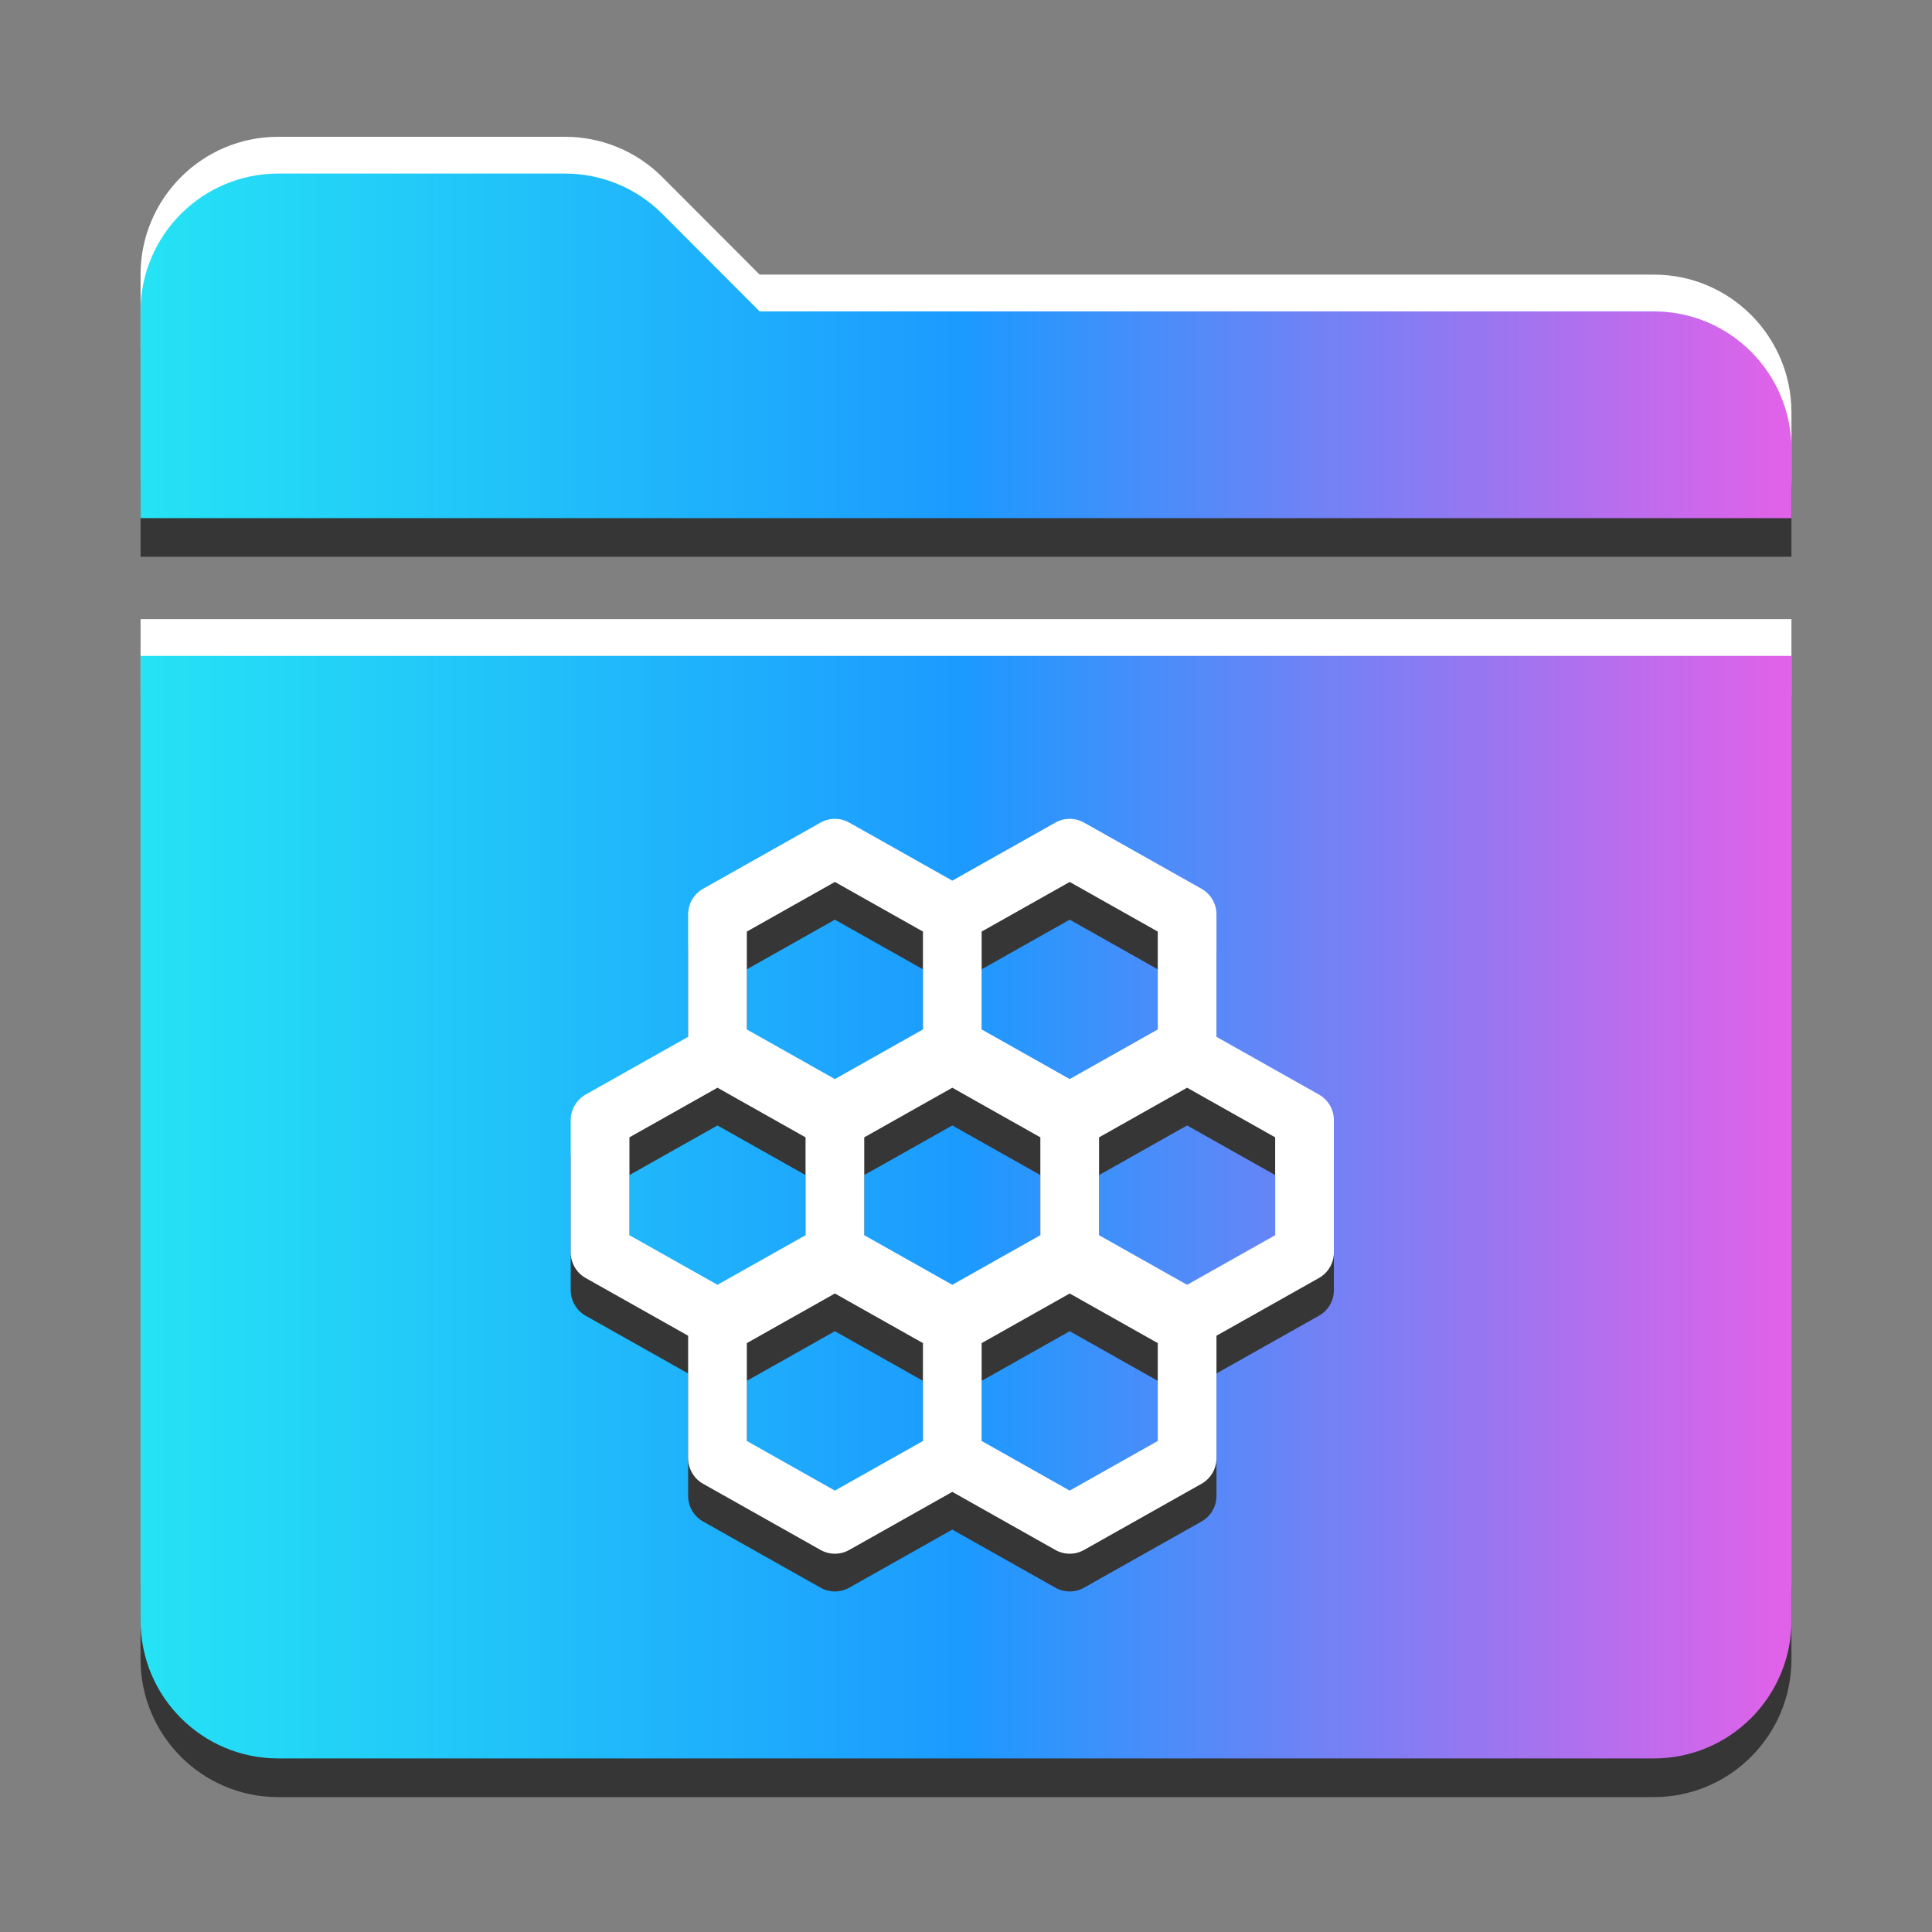 <?xml version="1.0" encoding="UTF-8" standalone="no"?><!DOCTYPE svg PUBLIC "-//W3C//DTD SVG 1.1//EN" "http://www.w3.org/Graphics/SVG/1.1/DTD/svg11.dtd"><svg width="8534px" height="8534px" version="1.1" xmlns="http://www.w3.org/2000/svg" xmlns:xlink="http://www.w3.org/1999/xlink" xml:space="preserve" xmlns:serif="http://www.serif.com/" style="fill-rule:evenodd;clip-rule:evenodd;stroke-linejoin:round;stroke-miterlimit:2;"><rect width="100%" height="100%" fill="#808080" stroke="none"/><g transform="matrix(4.167,0,0,4.167,0,0)"><g id="DataAsset"><g id="Set"><g id="Highlight" transform="matrix(72.917,0,0,73.043,1753.17,1678.91)"><path d="M0,-19L-13,-19L-14.414,-20.414C-14.789,-20.79 -15.298,-21 -15.828,-21L-20,-21C-21.104,-21 -22,-20.104 -22,-19L-22,-16L2,-16L2,-17C2,-18.104 1.104,-19 0,-19M-22,-14L2,-14L2,0C2,1.104 1.104,2 0,2L-20,2C-21.104,2 -22,1.104 -22,0L-22,-14Z" style="fill:#fff;fill-rule:nonzero;"/></g><g id="Shadow" transform="matrix(72.917,0,0,73.043,1753.17,1758.91)"><path d="M0,-19L-13,-19L-14.414,-20.414C-14.789,-20.79 -15.298,-21 -15.828,-21L-20,-21C-21.104,-21 -22,-20.104 -22,-19L-22,-16L2,-16L2,-17C2,-18.104 1.104,-19 0,-19M-22,-14L2,-14L2,0C2,1.104 1.104,2 0,2L-20,2C-21.104,2 -22,1.104 -22,0L-22,-14Z" style="fill:#363636;fill-rule:nonzero;"/></g><g id="Icon" transform="matrix(72.917,0,0,73.043,1753.17,1717.91)"><path d="M0,-19L-13,-19L-14.414,-20.414C-14.789,-20.79 -15.298,-21 -15.828,-21L-20,-21C-21.104,-21 -22,-20.104 -22,-19L-22,-16L2,-16L2,-17C2,-18.104 1.104,-19 0,-19M-22,-14L2,-14L2,0C2,1.104 1.104,2 0,2L-20,2C-21.104,2 -22,1.104 -22,0L-22,-14Z" style="fill:url(#_Linear1);fill-rule:nonzero;"/></g></g><g id="NCell"><g id="Shadow1" serif:id="Shadow" transform="matrix(31.114,0,0,31.16,1351.73,1244.28)"><path d="M0,3.373L-3,5.06L-6,3.373L-6,0.043L-3,-1.645L0,0.043L0,3.373ZM-4,10.373L-7,12.061L-10,10.373L-10,7.043L-7,5.355L-4,7.043L-4,10.373ZM-15,12.061L-18,10.373L-18,7.043L-15,5.355L-12,7.043L-12,10.373L-15,12.061ZM-22,0.043L-19,-1.645L-16,0.043L-16,3.373L-19,5.06L-22,3.373L-22,0.043ZM-18,-6.957L-15,-8.645L-12,-6.957L-12,-3.627L-15,-1.939L-18,-3.627L-18,-6.957ZM-7,-8.645L-4,-6.957L-4,-3.627L-7,-1.939L-10,-3.627L-10,-6.957L-7,-8.645ZM-8,3.373L-11,5.06L-14,3.373L-14,0.043L-11,-1.645L-8,0.043L-8,3.373ZM1.49,-1.413L-2,-3.376L-2,-7.542C-2,-7.903 -2.195,-8.236 -2.51,-8.413L-6.51,-10.663C-6.814,-10.835 -7.186,-10.835 -7.49,-10.663L-11,-8.689L-14.51,-10.663C-14.814,-10.835 -15.186,-10.835 -15.49,-10.663L-19.49,-8.413C-19.805,-8.236 -20,-7.903 -20,-7.542L-20,-3.376L-23.49,-1.413C-23.805,-1.236 -24,-0.903 -24,-0.542L-24,3.958C-24,4.319 -23.805,4.652 -23.49,4.829L-20,6.792L-20,10.958C-20,11.319 -19.805,11.652 -19.49,11.829L-15.49,14.079C-15.338,14.165 -15.169,14.208 -15,14.208C-14.831,14.208 -14.662,14.165 -14.51,14.079L-11,12.104L-7.49,14.079C-7.338,14.165 -7.169,14.208 -7,14.208C-6.831,14.208 -6.662,14.165 -6.51,14.079L-2.51,11.829C-2.195,11.652 -2,11.319 -2,10.958L-2,6.792L1.49,4.829C1.805,4.652 2,4.319 2,3.958L2,-0.542C2,-0.903 1.805,-1.236 1.49,-1.413" style="fill:#363636;fill-rule:nonzero;"/></g><g id="Icon1" serif:id="Icon" transform="matrix(31.114,0,0,31.16,1351.73,1204.28)"><path d="M0,3.373L-3,5.06L-6,3.373L-6,0.043L-3,-1.645L0,0.043L0,3.373ZM-4,10.373L-7,12.061L-10,10.373L-10,7.043L-7,5.355L-4,7.043L-4,10.373ZM-15,12.061L-18,10.373L-18,7.043L-15,5.355L-12,7.043L-12,10.373L-15,12.061ZM-22,0.043L-19,-1.645L-16,0.043L-16,3.373L-19,5.06L-22,3.373L-22,0.043ZM-18,-6.957L-15,-8.645L-12,-6.957L-12,-3.627L-15,-1.939L-18,-3.627L-18,-6.957ZM-7,-8.645L-4,-6.957L-4,-3.627L-7,-1.939L-10,-3.627L-10,-6.957L-7,-8.645ZM-8,3.373L-11,5.06L-14,3.373L-14,0.043L-11,-1.645L-8,0.043L-8,3.373ZM1.49,-1.413L-2,-3.376L-2,-7.542C-2,-7.903 -2.195,-8.236 -2.51,-8.413L-6.51,-10.663C-6.814,-10.835 -7.186,-10.835 -7.49,-10.663L-11,-8.689L-14.51,-10.663C-14.814,-10.835 -15.186,-10.835 -15.49,-10.663L-19.49,-8.413C-19.805,-8.236 -20,-7.903 -20,-7.542L-20,-3.376L-23.49,-1.413C-23.805,-1.236 -24,-0.903 -24,-0.542L-24,3.958C-24,4.319 -23.805,4.652 -23.49,4.829L-20,6.792L-20,10.958C-20,11.319 -19.805,11.652 -19.49,11.829L-15.49,14.079C-15.338,14.165 -15.169,14.208 -15,14.208C-14.831,14.208 -14.662,14.165 -14.51,14.079L-11,12.104L-7.49,14.079C-7.338,14.165 -7.169,14.208 -7,14.208C-6.831,14.208 -6.662,14.165 -6.51,14.079L-2.51,11.829C-2.195,11.652 -2,11.319 -2,10.958L-2,6.792L1.49,4.829C1.805,4.652 2,4.319 2,3.958L2,-0.542C2,-0.903 1.805,-1.236 1.49,-1.413" style="fill:#fff;fill-rule:nonzero;"/></g></g></g></g><defs><linearGradient id="_Linear1" x1="0" y1="0" x2="1" y2="0" gradientUnits="userSpaceOnUse" gradientTransform="matrix(24,0,0,23,-22,-9.5)"><stop offset="0" style="stop-color:#25e2f5;stop-opacity:1"/><stop offset="0.5" style="stop-color:#1c9aff;stop-opacity:1"/><stop offset="1" style="stop-color:#e062e9;stop-opacity:1"/></linearGradient></defs></svg>